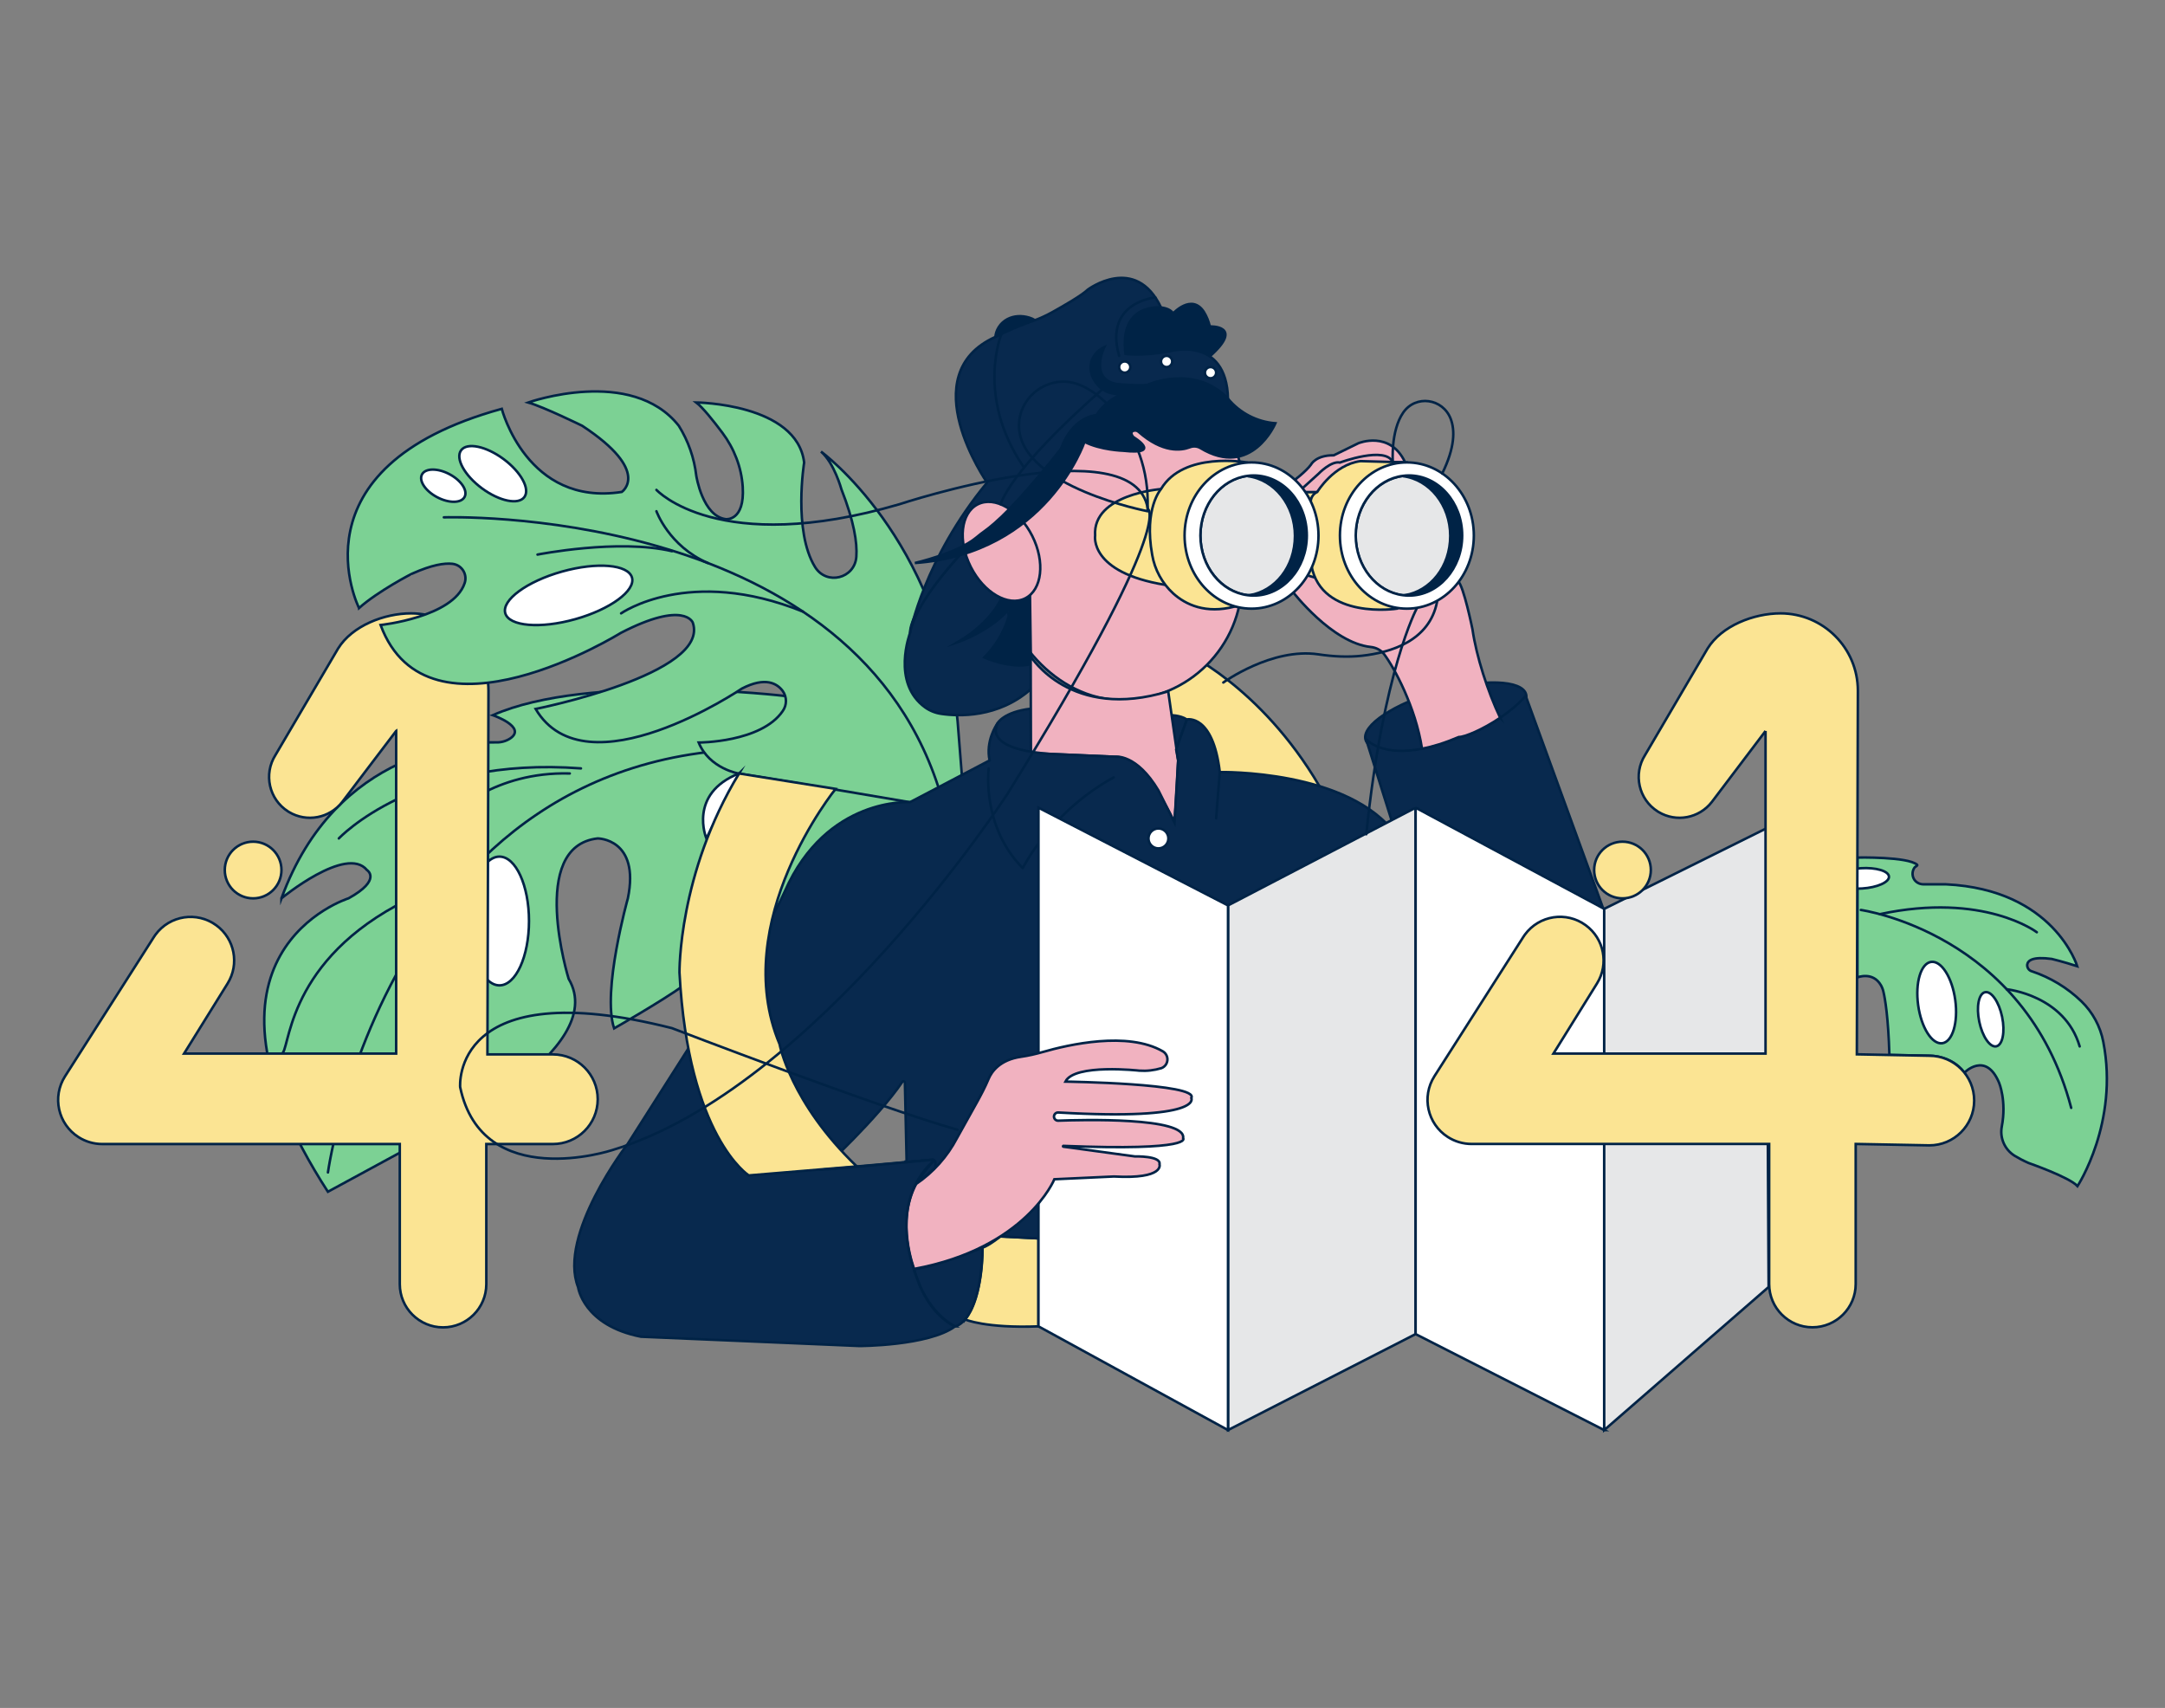 <?xml version="1.0" encoding="UTF-8"?>
<svg xmlns="http://www.w3.org/2000/svg" id="a" width="865.76" height="682.89" viewBox="0 0 865.76 682.89">
  <rect x="0" y="0" width="865.76" height="682.89" fill="#808080" stroke="none"/>
  <path d="M472.6,260.18s31.3,13.74,55,54.12l-69.39,3.14-6.82-51,21.21-6.26Z" fill="#fbe493" stroke="#002346" stroke-miterlimit="10"></path>
  <g>
    <rect x="362.16" y="464.42" width="76" height="34" fill="#fbe493" stroke="#002346" stroke-miterlimit="10"></rect>
    <path id="b" d="M112.55,359.18s25.94-21.35,34.18-11.32c0,0,6.16,3.84-7.35,11.32,0,0-70,21.76-8.26,117.32l41.5-22.52s71.75-34,54.78-62.6c0,0-16.41-53,11.59-56.15,0,0,17,0,12.09,23.95,0,0-10.44,37.14-5.5,52,0,0,18.8-10.71,27.8-17.16,0,0,79.29-64.44,84-65.1s6.59-8.19,6.59-8.19l-11.26-30.92-38.76-11.53s-78.27-9.37-116.88,7.67c0,0,13.75,4.75,6.93,9.32-1.65,1.07-3.58,1.61-5.54,1.55-11.29-.19-64.02,2.37-85.91,62.36Z" fill="#7cd194" stroke="#002346" stroke-miterlimit="10"></path>
    <path d="M131.14,468.78s27.78-202.75,219.9-164.56" fill="none" stroke="#002346" stroke-linecap="round" stroke-linejoin="round"></path>
    <path d="M135.49,335.23s30.89-33,96.83-28" fill="none" stroke="#002346" stroke-linecap="round" stroke-linejoin="round"></path>
    <path d="M180.78,325.74s16.71-17.32,47.07-16.48" fill="none" stroke="#002346" stroke-linecap="round" stroke-linejoin="round"></path>
    <ellipse cx="199.73" cy="368.24" rx="11.81" ry="25.74" fill="#fff" stroke="#002346" stroke-miterlimit="10"></ellipse>
    <circle cx="101.22" cy="347.86" r="11.33" fill="#fbe493" stroke="#002346" stroke-miterlimit="10"></circle>
    <path d="M112.55,421.29c3.43,0,1-34.64,45.87-59.18" fill="none" stroke="#002346" stroke-linecap="round" stroke-linejoin="round"></path>
    <path d="M158.42,292.26v129H73.6l17.42-28.04c4.8-7.74,2.83-17.86-4.51-23.24h0c-7.75-5.69-18.65-4.01-24.34,3.74-.23,.32-.45,.64-.66,.97l-35.49,55.63c-5.24,8.2-2.83,19.1,5.37,24.33,2.83,1.81,6.12,2.77,9.48,2.77h119v56c0,9.55,7.75,17.3,17.3,17.3h0c9.55,0,17.29-7.73,17.3-17.28v-56.02h26.57c9.89,.04,17.94-7.95,17.98-17.84,0-.03,0-.05,0-.08h0c0-9.89-8.02-17.91-17.91-17.92h-26.19l.41-145.39c0-17.09-13.84-30.94-30.93-30.95h-.02c-10.72,0-23.54,4.95-29.18,14.06l-25.05,42.59c-4.83,7.62-2.57,17.72,5.05,22.55,.11,.07,.23,.14,.34,.21h0c7.09,4.25,16.24,2.53,21.31-4l21.57-28.39Z" fill="#fbe493" stroke="#002346" stroke-miterlimit="10"></path>
    <path d="M143.57,243.11s-28.31-56.15,57.08-79.65c0,0,10.08,39.13,48,33.23,0,0,12-8.15-15.83-26.45,0,0-15.35-7.53-21.59-9.31,0,0,41.27-14.61,60.21,9.31,3.79,6.07,6.18,12.9,7,20,0,0,2.49,16.15,11.81,17.34,0,0,7.63,.88,6.76-12.9-.5-7.86-3.43-15.37-8.16-21.67-3.49-4.65-7.84-10.11-10.43-12.09,0,0,40.24,.37,43.15,24,0,0-4.46,27.41,4.34,41.76,4.58,7.48,15.91,4.67,16.53-4.08,.41-5.67-.95-14.19-5.97-26.98,0,0-2.88-10.52-8.16-15.07,0,0,47.35,34.52,54.62,107.81l2,25.32-20.94,7.09s-47.83-8.16-68.39-11.44c0,0-11.89-1.89-16.21-12.44,0,0,25,0,33.59-12.56,1.74-2.41,1.74-5.67,0-8.08-2.25-3-6.91-5.77-16.28-.95,0,0-62.36,42.23-82.51,8.16,0,0,70-13.91,62.84-34.54,0,0-3.36-9-28.78,4.14,0,0-77.12,47.91-96.06-3.16,0,0,29-3.08,33.6-16.69,1.08-3.05-.51-6.4-3.56-7.48-.44-.16-.91-.26-1.38-.31-3.19-.33-8.16,.43-15.89,3.88-.1-.06-13.88,7.11-21.39,13.82Z" fill="#7cd194" stroke="#002346" stroke-miterlimit="10"></path>
    <ellipse cx="197.04" cy="189.39" rx="7.27" ry="15.73" transform="translate(-72.42 235.08) rotate(-53.49)" fill="#fff" stroke="#002346" stroke-miterlimit="10"></ellipse>
    <ellipse cx="177.27" cy="194.19" rx="5.22" ry="9.63" transform="translate(-77.14 260.61) rotate(-62.24)" fill="#fff" stroke="#002346" stroke-miterlimit="10"></ellipse>
    <ellipse cx="227.38" cy="238.05" rx="26.32" ry="9.88" transform="translate(-55.9 70.36) rotate(-15.69)" fill="#fff" stroke="#002346" stroke-miterlimit="10"></ellipse>
    <path d="M363.93,253.04s-7.65,20,6.09,29.86c1.92,1.35,4.13,2.21,6.45,2.53,6.7,1,22.72,1.69,35.82-9.93l-.38-37.6s-8.37,8.75-21.57-7.72c0,0-4.05-7.23-4.61-10.34-.03,0-21.8,22.99-21.8,33.2Z" fill="#08294E" stroke="#002346" stroke-miterlimit="10"></path>
    <path d="M282.47,335.23s-7.47-17.85,13.07-26l-13.07,26Z" fill="#fff" stroke="#002346" stroke-miterlimit="10"></path>
    <path d="M785.53,428.88s8.55-8.75,13.89,4.06c0,0,3.05,7.21,1.08,17.48-.88,4.58,1.17,9.24,5.13,11.69,1.48,.91,3.3,1.88,5.55,2.88,0,0,16.38,5.7,19.59,9.26,0,0,16.62-25.39,10.32-57.65-1.18-6.19-4.24-11.87-8.78-16.25-5.63-5.44-12.41-9.54-19.84-12-1.16-.34-1.91-1.45-1.81-2.65,.22-1.61,2.09-3.33,9.78-2.29,0,0,4.47,1.06,10.23,2.92,0,0-9.26-30.69-52.51-32.75h-8.99c-1.62,0-3.18-.85-3.91-2.3s-.55-3.22,.39-4.46c.27-.34,1.34-.72,1-1.06-3.71-3.3-23.88-2.89-23.88-2.89v47.92s6.14-2.5,9.4,3.15c.46,.82,.8,1.71,1,2.63,.64,2.71,1.91,9.85,2.38,25.23l16,.31s8.86-.21,13.98,6.77Z" fill="#7cd194" stroke="#002346" stroke-miterlimit="10"></path>
    <ellipse cx="774.47" cy="400.86" rx="7.49" ry="16.41" transform="translate(-47.19 108.67) rotate(-7.79)" fill="#fff" stroke="#002346" stroke-miterlimit="10"></ellipse>
    <ellipse cx="796.05" cy="407.53" rx="4.67" ry="11.05" transform="translate(-66.14 170.05) rotate(-11.71)" fill="#fff" stroke="#002346" stroke-miterlimit="10"></ellipse>
    <ellipse cx="744.35" cy="351.2" rx="11.05" ry="4.06" transform="translate(-21.06 48.63) rotate(-3.69)" fill="#fff" stroke="#002346" stroke-miterlimit="10"></ellipse>
    <path d="M385.94,527.56s8.13,3.58,29.33,2.76v-35.18l-15.25-.77s-4.46,3.63-7.16,4.5c.03,0,.58,18.54-6.92,28.69Z" fill="#fbe493" stroke="#002346" stroke-miterlimit="10"></path>
    <path d="M519.37,195.79l9.89,.59,1,37.47-9.67-.75s9.43-27.81-1.22-37.31Z" fill="#fbe493" stroke="#002346" stroke-miterlimit="10"></path>
    <path d="M516.88,192.58s5.49-4.12,7.41-6.87c0,0,1.92-3.76,9.06-3.66l9.89-4.85s12.63-5.22,18.67,7.69l-17.89-.52c-6.88,2.26-12.92,6.55-17.3,12.32h-5.21s-.79-1.92-4.63-4.11Z" fill="#f1b2c0" stroke="#002346" stroke-miterlimit="10"></path>
    <path d="M520.62,195.43l6.63-6s5-5.23,8.57-4.49c0,0,18.38-6.82,21.15-.1l-29.05,11.9h-6.37l-.93-1.31Z" fill="#f1b2c0" stroke="#002346" stroke-miterlimit="10"></path>
    <ellipse cx="578.16" cy="286.66" rx="33.36" ry="10.74" transform="translate(-56.25 168.47) rotate(-15.82)" fill="#08294E" stroke="#002346" stroke-miterlimit="10"></ellipse>
    <path d="M412.26,301.12s-18.17-2.09-13.33-12c0,0,2.48-4.48,13.22-5.75l.11,17.75Z" fill="#08294E" stroke="#002346" stroke-miterlimit="10"></path>
    <path d="M467.83,285.92s4.17,0,6.8,1.76l-4.31,12-2.49-13.76Z" fill="#08294E" stroke="#002346" stroke-miterlimit="10"></path>
    <rect x="400.66" y="144.92" width="96" height="135" rx="48" ry="48" fill="#f1b2c0" stroke="#002346" stroke-miterlimit="10"></rect>
    <path d="M400.48,239.04s-3.6,9.53-17.6,17.77c0,0,14-4.67,21.42-14.28-1.42,7.71-5.15,14.79-10.71,20.32,0,0,10.16,4.67,18.67,2.75l-.38-27.72s-4.39,4.35-11.4,1.16Z" fill="#002346" stroke="#002346" stroke-miterlimit="10"></path>
    <path d="M464.29,122.96s3.6,.24,4.82,2.38c0,0,7.35-8.11,12.25-.72,1.13,1.82,1.95,3.82,2.43,5.91,0,0,14.06-.56,0,11.95,0,0-3.94-3.32-13-2.59,0,0-11,2.49-20.72,1.61,.01,0-3.92-19.99,14.22-18.54Z" fill="#002346" stroke="#002346" stroke-miterlimit="10"></path>
    <path d="M398.08,134.69s0-3.17,2.95-5.82c2.24-2.01,5.32-2.74,8.31-2.36,1.47,.19,3.11,.62,4.58,1.52l-5.66,6.66h-10.19Z" fill="#002346" stroke="#002346" stroke-miterlimit="10"></path>
    <path d="M412.26,301.12l-.11-38.7s16,26,55,14l3.97,27.62s-.8,17.08-1.46,24.85c0,0-11.78-26.27-23.67-26.31l-33.73-1.46Z" fill="#f1b2c0" stroke="#002346" stroke-miterlimit="10"></path>
    <path d="M641.16,363.42l-108.07,151.17-114.5-19.28-55.18-2.88c-.01-.13-.01-.26-.02-.39,0,0-2.78-16.67,10-27.8,.23-.2,.08-.57-.23-.55l-10.61,.94-.7-31.77c-.02-.55-.72-.76-1.02-.31-9.65,14.39-32.02,35.06-32.02,35.06l33.74-2.98,.61,27.79h.25c1.36,31.38,18.52,37.92,18.52,37.92-10.71,7.83-38.31,7.83-38.31,7.83l-87.32-3.71c-23.06-4.53-25.12-19.77-25.12-19.77-8.24-21,19.77-57.25,19.77-57.25l54.69-85.94c3.12-4.85,5.87-9.92,8.23-15.18,16.69-37.87,50.07-35.6,50.07-35.6l31.79-16.68c-1.66-7.75,2.7-14.18,3.17-14.84-.55,.9-6.35,11.53,26.16,12.48l20.94,.9s8.41-1.38,17.27,13.5l6.4,12.81,1.46-24.85-.8-4.39,4.31-12s10.4-2.29,13.14,21.05c0,0,51.9-1.1,70.57,25.26l-12.03-38.26s.04-.08,.07-.05c.9,.96,7.02,6.69,22.26,3.72,4.18-.81,9.05-2.28,14.69-4.68,2.42,0,9.59-2.99,16.56-7.7,3.7-2.5,7.35-5.48,10.21-8.77l31.05,85.2Z" fill="#08294E" stroke="#002346" stroke-miterlimit="10"></path>
    <path d="M373.39,464.24c-12.78,11.13-10,27.8-10,27.8,.01,.13,.01,.26,.02,.39h-.25s-.61-27.8-.61-27.8l10.61-.94c.31-.02,.46,.35,.23,.55Z" fill="#08294E" stroke="#002346" stroke-miterlimit="10"></path>
    <path d="M381.92,530.32s10.24-1.17,11-31.45c0,0-20.73,8.21-27.33,8.48-.03,0,3.53,16.11,16.33,22.97Z" fill="#08294E" stroke="#002346" stroke-miterlimit="10"></path>
    <path d="M374.09,464.65v2.24l-7.73,6.5s3.92-6.18,6.93-9.09c.3-.29,.8-.07,.8,.35Z" fill="#08294E" stroke="#002346" stroke-miterlimit="10"></path>
    <path d="M599.9,286.99c-6.97,4.71-14.14,7.7-16.56,7.7-5.64,2.4-10.51,3.87-14.69,4.68-2.62-16.78-11.11-32.41-15.12-37.75-1.29-1.71-3.26-2.72-5.39-2.94-15.54-1.63-31.25-22.17-31.25-22.17,3.57-1.65,5.52-6.59,5.52-6.59l37.62,11.26,23-8.79c2.23,1.65,5.8,19.26,5.8,19.26,1.54,10.69,6.02,24.71,11.07,35.34Z" fill="#f1b2c0" stroke="#002346" stroke-miterlimit="10"></path>
    <path d="M395.38,307.26s-3.06,22.99,13.6,39.83c0,0,11.02-22.35,36.35-36.26" fill="none" stroke="#002346" stroke-linecap="round" stroke-linejoin="round"></path>
    <circle cx="463.24" cy="335.23" r="3.98" fill="#fff" stroke="#002346" stroke-miterlimit="10"></circle>
    <path d="M565.39,323.3l-74.31,38.71v209.77l75.02-38.38v-209.67c0-.36-.38-.6-.71-.43Z" fill="#e6e7e8" stroke="#002346" stroke-miterlimit="10"></path>
    <path d="M641.5,571.79l-75.41-38.38v-210.14c0-.15,.16-.24,.29-.17l75.12,40.29v208.4Z" fill="#fff" stroke="#002346" stroke-miterlimit="10"></path>
    <polygon points="641.5 363.39 706.25 331.25 707.25 514.59 641.5 571.79 641.5 363.39" fill="#e6e7e8" stroke="#002346" stroke-miterlimit="10"></polygon>
    <path d="M706.02,292.26v129h-84.82l17.44-28.07c4.8-7.74,2.83-17.86-4.51-23.24h0c-7.75-5.69-18.65-4.01-24.34,3.74-.23,.32-.45,.64-.66,.97l-35.51,55.63c-5.24,8.2-2.83,19.1,5.37,24.33,2.83,1.81,6.12,2.77,9.48,2.77h119v56c0,9.55,7.75,17.3,17.3,17.3h0c9.55,0,17.3-7.75,17.3-17.3v-56l29.42,.56c9.89,.03,17.93-7.97,17.96-17.86,0-.02,0-.03,0-.05h0c0-9.9-8.02-17.92-17.92-17.92l-29-.57,.41-145.39c-.01-17.07-13.85-30.91-30.92-30.92h0c-10.72,0-23.54,4.95-29.18,14.06l-25,42.59c-4.83,7.62-2.57,17.72,5.05,22.55,.11,.07,.23,.14,.34,.21h0c7.09,4.25,16.24,2.53,21.31-4l21.48-28.39Z" fill="#fbe493" stroke="#002346" stroke-miterlimit="10"></path>
    <circle cx="648.82" cy="347.86" r="11.33" fill="#fbe493" stroke="#002346" stroke-miterlimit="10"></circle>
    <path d="M558.67,243.36s-30.13,4.63-34.24-17.18c3.44-7.84,3.38-16.78-.18-24.57-.44-2.03,.61-4.09,2.51-4.92,0,0,6.59-10.92,17.3-12.32l18.53,.52-3.92,58.47Z" fill="#fbe493" stroke="#002346" stroke-miterlimit="10"></path>
    <path d="M464.27,195.55s-27.44,2.06-26.34,18.57c0,0-2.5,14.74,28,19.73l-1.66-38.3Z" fill="#fbe493" stroke="#002346" stroke-miterlimit="10"></path>
    <path d="M394.72,192.94s-30.17-43.16,3.36-58.25c4.85-2.42,9.85-4.55,14.96-6.36,2.69-.95,5.28-2.13,7.77-3.52,4.73-2.63,11.95-6.81,14.14-8.98,0,0,19.09-14.42,29.34,7.13,0,0-16.88-2-14.21,18.54,0,0,6.18,1,17.51-1,0,0,22.86-6.59,23.48,18.95,0,0-11.95-13.18-32.13-5.56,0,0-15.65,3.84-20.32,12.08,0,0-9.61,.82-14.28,13.46,0,0-23.89,30.48-32.4,34,0,0-25,23.89-28,39.55-.01,.06,5.56-29.47,30.78-60.04Z" fill="#08294E" stroke="#002346" stroke-miterlimit="10"></path>
    <path d="M449.89,157.1c-4.77,1.37-9.85-.73-12.26-5.06-1.49-2.27-1.9-5.08-1.14-7.68,.85-2.49,2.7-4.51,5.11-5.58,0,0-5.66,11.37,3.42,14.39,.88,.27,1.78,.44,2.7,.49,2.8,.21,9.85,.67,11.22,.19-3.13,.73-6.17,1.82-9.05,3.25Z" fill="#002346" stroke="#002346" stroke-miterlimit="10"></path>
    <circle cx="449.76" cy="146.76" r="2.24" fill="#fff" stroke="#002346" stroke-miterlimit="10"></circle>
    <circle cx="466.51" cy="144.52" r="2.24" fill="#fff" stroke="#002346" stroke-miterlimit="10"></circle>
    <circle cx="484.08" cy="149" r="2.24" fill="#fff" stroke="#002346" stroke-miterlimit="10"></circle>
    <ellipse cx="400.48" cy="220.44" rx="13.76" ry="21.05" transform="translate(-56.37 204.09) rotate(-26.78)" fill="#f1b2c0" stroke="#002346" stroke-miterlimit="10"></ellipse>
    <polygon points="415.27 322.94 415.27 530.32 491.07 571.79 491.07 362.02 415.27 322.94" fill="#fff" stroke="#002346" stroke-miterlimit="10"></polygon>
    <path d="M366.36,473.39c6.86-4.66,12.47-10.95,16.31-18.3l7.81-14.02c1.76-3.16,3.45-6.36,4.85-9.69,1.2-2.85,4.45-7.62,12.98-8.85,2.92-.42,5.79-1.08,8.63-1.89,10.35-2.99,34.01-8.4,48.07-.28,1.78,1.05,2.37,3.34,1.33,5.12-.43,.73-1.1,1.3-1.9,1.6-2.86,.87-5.86,1.21-8.84,1,0,0-25.9-2.92-29.55,4.38,0,0,53.63,.73,50.35,6.56,0,0,5.11,9.13-53.21,5.79-.9-.04-1.67,.66-1.71,1.57,0,.06,0,.12,0,.17h0c.06,.88,.81,1.56,1.69,1.53,8.81-.33,51.27-1.51,49.95,7,0,0,4.9,5.19-47.92,3.07-.09,.02-.15,.11-.12,.21,.02,.06,.06,.11,.12,.12l28.62,3.89s10.58-.29,9.85,3.14c0,0,2.19,6-18.24,4.89l-23.8,1.1s-11.16,27.54-56.07,35.85c0,0-7.41-18.93,.8-33.96Z" fill="#f1b2c0" stroke="#002346" stroke-miterlimit="10"></path>
    <path d="M498.49,184.89s-25.22-4.53-34.22,10.66c0,0-6.9,7.64-3.52,26.31,1.01,5.94,3.98,11.37,8.42,15.43,5,4.5,13,8.25,24.54,5.24l4.78-57.64Z" fill="#fbe493" stroke="#002346" stroke-miterlimit="10"></path>
    <path d="M522.59,214.12c0,13.27-9.53,24-21.29,24-.79,0-1.58-.05-2.37-.15-10.64-1.33-18.9-11.51-18.9-23.87s8.26-22.53,18.9-23.86c.79-.11,1.58-.16,2.37-.15,11.72,.02,21.29,10.77,21.29,24.03Z" fill="#e6e7e8" stroke="#002346" stroke-miterlimit="10"></path>
    <path d="M498.93,190.39c10.64,1.33,18.9,11.51,18.9,23.86s-7.92,22.08-18.22,23.75c.56,.05,1.12,.08,1.69,.08,11.76,0,21.29-10.75,21.29-24s-9.53-24-21.29-24c-.79,0-1.58,.05-2.37,.15" fill="#002346" stroke="#002346" stroke-miterlimit="10"></path>
    <path d="M500.48,184.89c-14.79,0-26.78,13.09-26.78,29.23s12,29.24,26.78,29.24,26.77-13.09,26.77-29.24-11.98-29.23-26.77-29.23Zm.82,53.25c-.79,0-1.58-.05-2.37-.16-10.64-1.32-18.9-11.5-18.9-23.86s8.26-22.54,18.9-23.86c.79-.11,1.58-.16,2.37-.16,11.76,0,21.29,10.76,21.29,24s-9.57,24.04-21.29,24.04Z" fill="#fff" stroke="#002346" stroke-miterlimit="10"></path>
    <path d="M433.68,176.65s-15.1,44.76-67.83,48.46c0,0,16.92-3.87,24.45-10.1,1.17-1,2.35-1.9,3.59-2.78,3.72-2.65,13.07-10.6,30.45-32.83,0,0,3.57-12.09,14.28-13.46,0,0,3.3-8,20.32-12.08,0,0,18.76-8.51,32.13,5.56,4.72,5.71,11.56,9.25,18.95,9.82,0,0-9.5,22.34-30,9.9-1.29-.75-2.85-.86-4.23-.31-3.42,1.31-10.79,2.38-20.5-6.18-.61-.56-1.51-.69-2.25-.32-.62,.34-1,1,.13,2.4,0,0,12.11,7.26-4,5.49-.04,0-9.15-.27-15.49-3.57Z" fill="#002346" stroke="#002346" stroke-miterlimit="10"></path>
    <path d="M584.71,214.12c0,13.27-9.54,24-21.29,24-.8,.02-1.6,0-2.4-.08-10.63-1.33-18.9-11.51-18.9-23.87s8.27-22.53,18.9-23.86c.79-.11,1.58-.16,2.38-.15,11.77-.05,21.31,10.7,21.31,23.96Z" fill="#e6e7e8" stroke="#002346" stroke-miterlimit="10"></path>
    <path d="M561.02,190.39c10.64,1.33,18.91,11.51,18.91,23.86s-7.92,22.08-18.23,23.75c.56,.05,1.13,.08,1.7,.08,11.75,0,21.29-10.75,21.29-24s-9.54-24-21.29-24c-.8,0-1.59,.05-2.38,.15" fill="#002346" stroke="#002346" stroke-miterlimit="10"></path>
    <path d="M562.59,184.89c-14.78,0-26.77,13.09-26.77,29.23s12,29.24,26.77,29.24,26.78-13.09,26.78-29.24-11.99-29.23-26.78-29.23Zm.83,53.25c-.8,0-1.59-.05-2.38-.16-10.63-1.32-18.9-11.5-18.9-23.86s8.27-22.54,18.9-23.86c.79-.11,1.58-.16,2.38-.16,11.75,0,21.29,10.76,21.29,24s-9.54,24.04-21.29,24.04Z" fill="#fff" stroke="#002346" stroke-miterlimit="10"></path>
    <path d="M295.54,309.26l38.61,6.16s-43,53-22.41,102.06c0,0,4.26,23.31,30.87,48.89l-43.18,3.6s-24.22-15.37-27.71-81.09c0,0-.57-39.46,23.82-79.62Z" fill="#fbe493" stroke="#002346" stroke-miterlimit="10"></path>
    <path d="M400.19,201.61s2.64-12.62,40.68-46" fill="none" stroke="#002346" stroke-linecap="round" stroke-linejoin="round"></path>
    <path d="M462.02,118.95s-20.63,1.71-14.5,23.34" fill="none" stroke="#002346" stroke-linecap="round" stroke-linejoin="round"></path>
    <path d="M400.48,133.5s-10.36,24.85,8.67,52.92" fill="none" stroke="#002346" stroke-linecap="round" stroke-linejoin="round"></path>
    <path d="M177.49,206.85s160.66-5.43,197.66,107.57" fill="none" stroke="#002346" stroke-linecap="round" stroke-linejoin="round"></path>
    <path d="M214.94,221.74s32.29-6.41,53.75-1.36" fill="none" stroke="#002346" stroke-linecap="round" stroke-linejoin="round"></path>
    <path d="M262.5,204.4s4.93,13.9,20.54,20.71" fill="none" stroke="#002346" stroke-linecap="round" stroke-linejoin="round"></path>
    <path d="M248.37,245.24s27.13-19.09,72.71-.7" fill="none" stroke="#002346" stroke-linecap="round" stroke-linejoin="round"></path>
    <path d="M328.8,467.61c-.13,.28,36.83-3.21,44.07-3.89,.35-.03,.54,.4,.27,.63-4.01,3.4-18.65,18.61-5.07,50.25" fill="#08294E" stroke="#002346" stroke-miterlimit="10"></path>
    <line x1="487.77" y1="308.7" x2="486.32" y2="327.17" fill="none" stroke="#002346" stroke-linecap="round" stroke-linejoin="round"></line>
    <path d="M556.97,184.84s-.94-12.51,4.16-19.88c5.01-7.23,15.84-5.7,18.99,2.51,1.72,4.49,1.74,11.39-3.39,21.84" fill="none" stroke="#002346" stroke-linecap="round" stroke-linejoin="round"></path>
    <path d="M262.5,195.87s24.7,26.93,97.17,5.74c0,0,94.17-31.11,99.33,1.85,0,0,11.51,5.09-56.17,114.03,0,0-76.44,117.81-158.06,142.38,0,0-51.91,17.04-60.76-25.2,0,0-3.78-45.95,84.68-23.59,0,0,82.92,31.88,114.19,40.62" fill="none" stroke="#002346" stroke-linecap="round" stroke-linejoin="round"></path>
    <path d="M458.92,204.4s-49.99-9.63-51.4-33.2c-.76-12.63,12.16-22.01,23.96-17.42,3.47,1.35,7.3,3.79,11.42,7.84,10.34,10.18,15.96,24.21,16.04,38.72,0,1.28,0,2.63-.02,4.06Z" fill="none" stroke="#002346" stroke-linecap="round" stroke-linejoin="round"></path>
    <path d="M566.53,243.3s-13.46,24.9-20.17,90.26" fill="none" stroke="#002346" stroke-linecap="round" stroke-linejoin="round"></path>
    <path d="M489.19,272.89s19.36-14.04,38.03-11.26c5.77,.86,11.61,1.2,17.41,.56,11.67-1.29,27.02-6.01,30.03-21.55" fill="none" stroke="#002346" stroke-linecap="round" stroke-linejoin="round"></path>
    <path d="M744.13,363.83s65.72,9.16,84.12,79.13" fill="none" stroke="#002346" stroke-linecap="round" stroke-linejoin="round"></path>
    <path d="M814.5,372.74s-21.19-16.14-62.77-7.23" fill="none" stroke="#002346" stroke-linecap="round" stroke-linejoin="round"></path>
    <path d="M802.48,395.55s23.14,2.32,29.16,22.84" fill="none" stroke="#002346" stroke-linecap="round" stroke-linejoin="round"></path>
  </g>
</svg>
